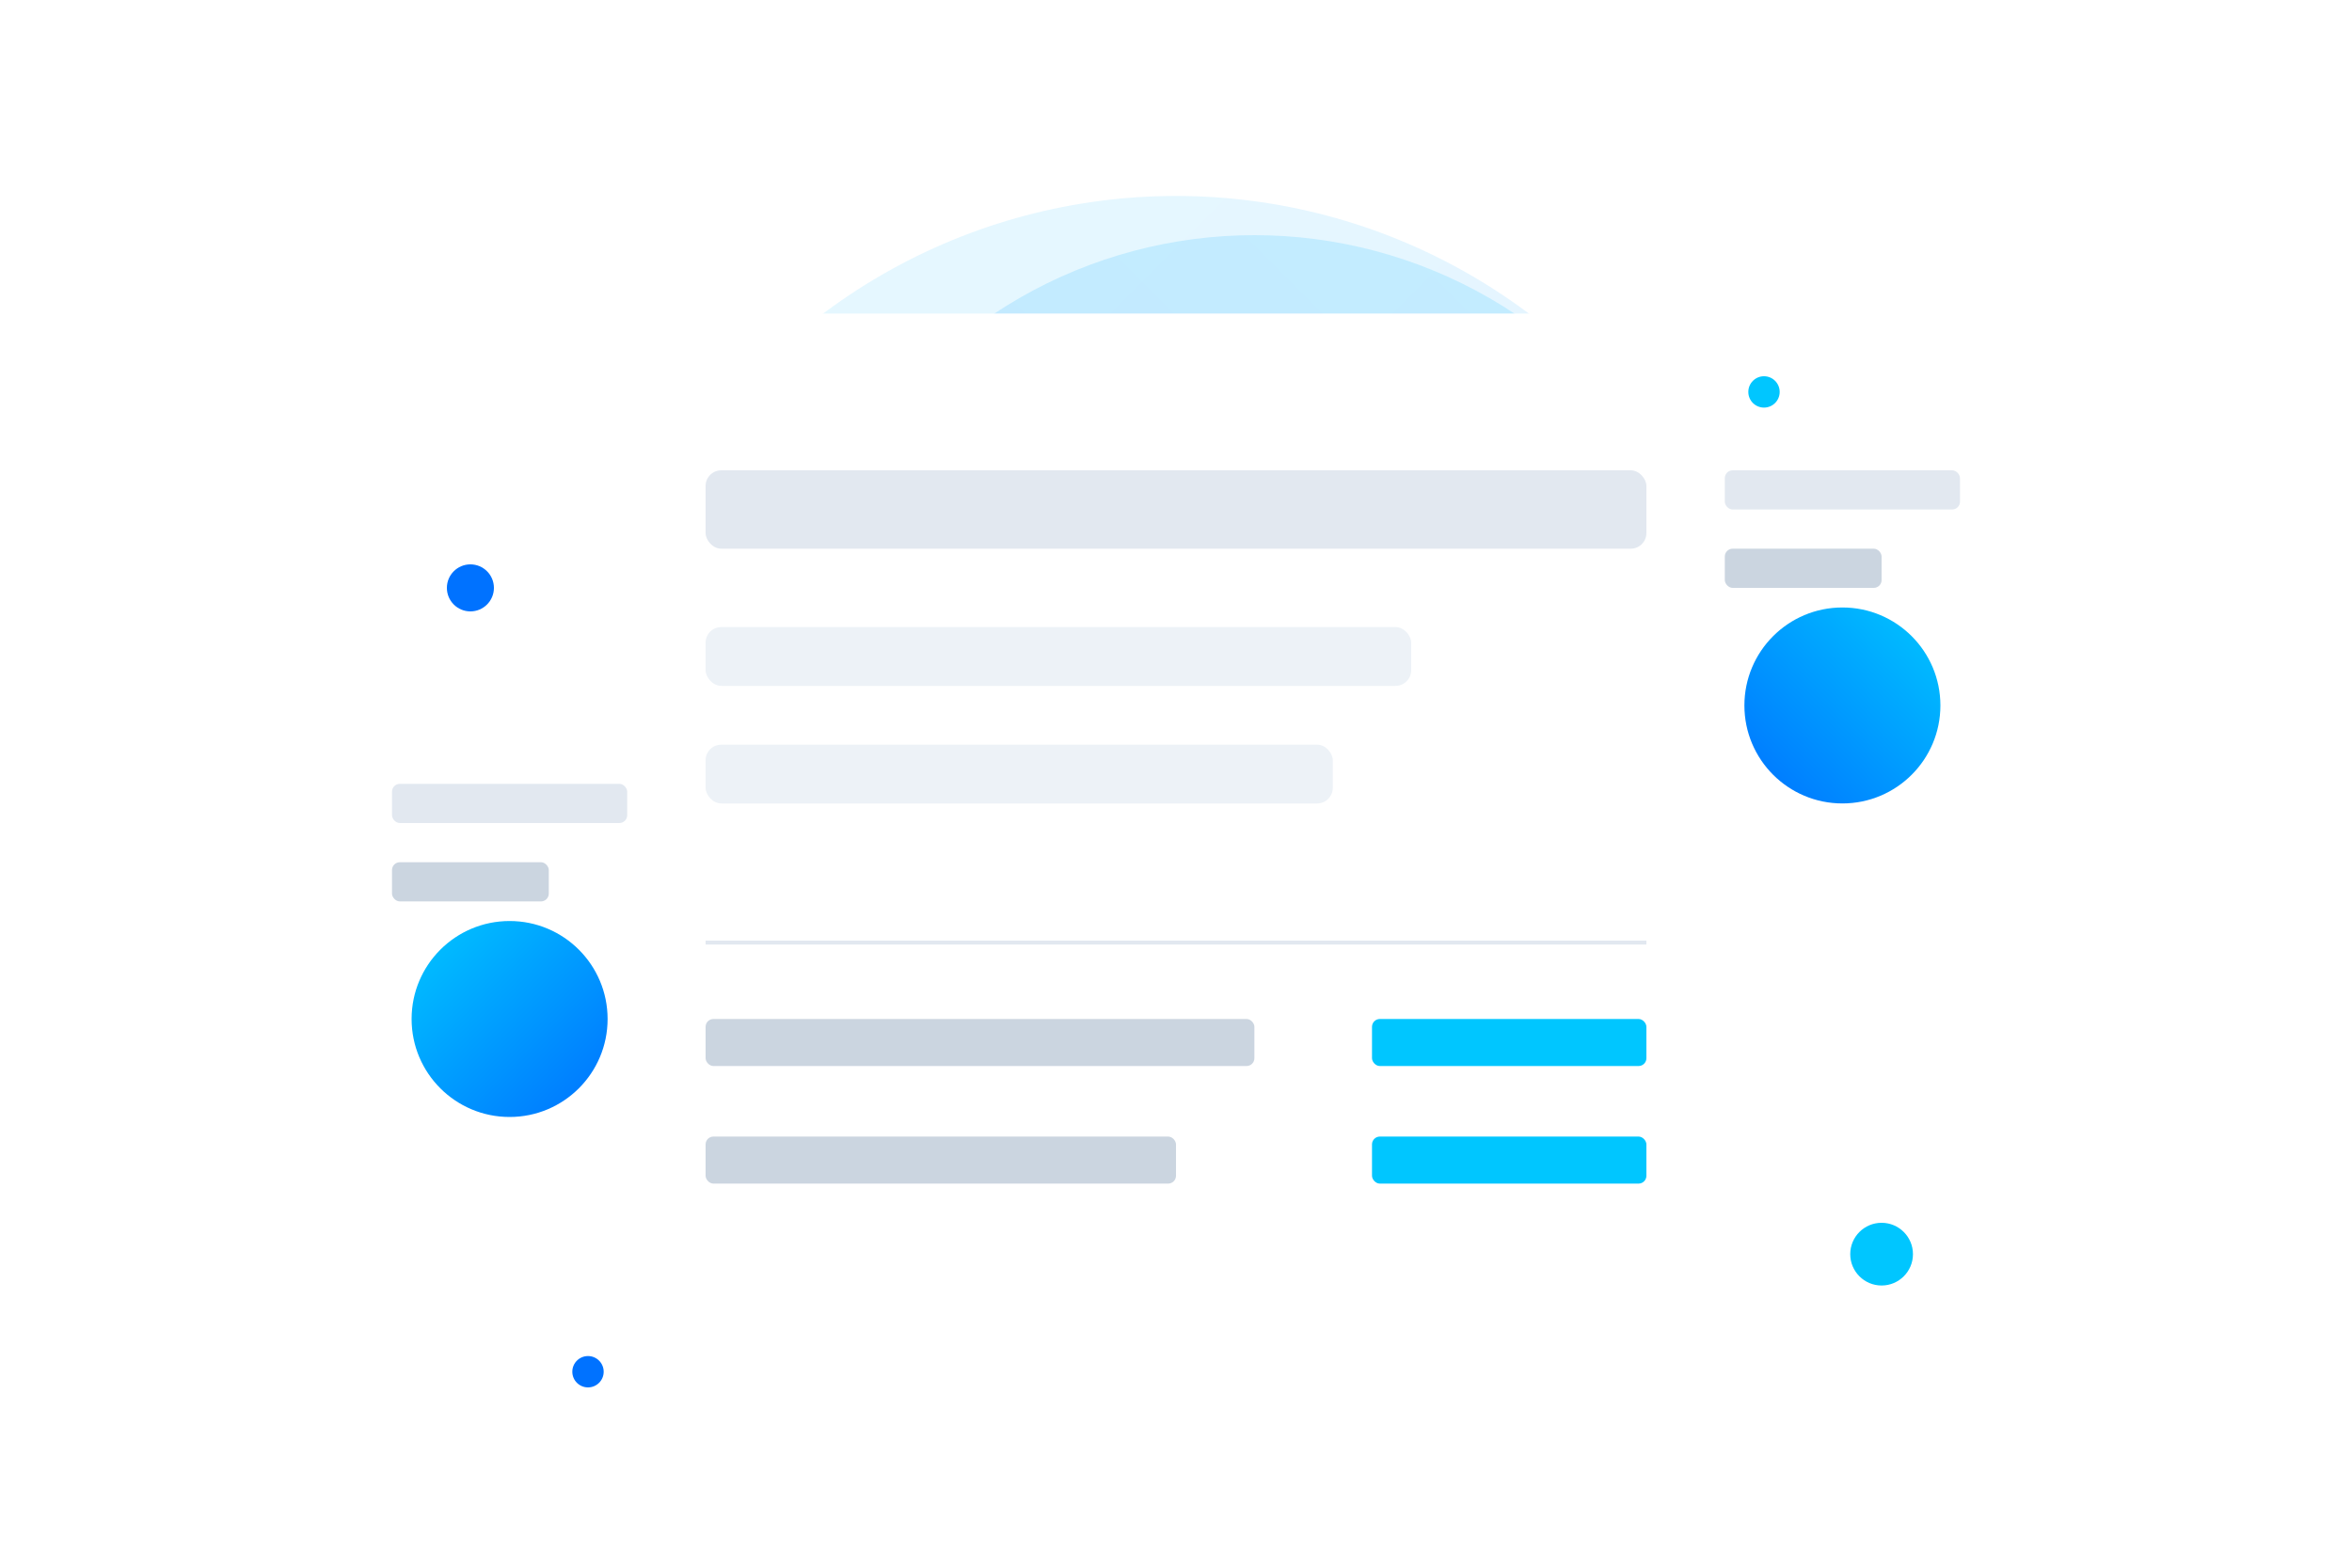 <?xml version="1.0" encoding="UTF-8"?>
<svg width="600" height="400" viewBox="0 0 600 400" fill="none" xmlns="http://www.w3.org/2000/svg">
    <!-- Background Elements -->
    <circle cx="300" cy="200" r="150" fill="url(#gradient1)" opacity="0.1"/>
    <circle cx="320" cy="180" r="120" fill="url(#gradient2)" opacity="0.15"/>
    
    <!-- Main Bill/Invoice Paper -->
    <rect x="150" y="80" width="300" height="380" rx="15" fill="white" filter="url(#shadow)"/>
    <rect x="180" y="120" width="240" height="20" rx="4" fill="#E2E8F0"/>
    <rect x="180" y="160" width="180" height="15" rx="4" fill="#EDF2F7"/>
    <rect x="180" y="190" width="160" height="15" rx="4" fill="#EDF2F7"/>
    
    <!-- Bill Items -->
    <rect x="180" y="240" width="240" height="1" fill="#E2E8F0"/>
    <rect x="180" y="260" width="140" height="12" rx="2" fill="#CBD5E0"/>
    <rect x="180" y="290" width="120" height="12" rx="2" fill="#CBD5E0"/>
    <rect x="350" y="260" width="70" height="12" rx="2" fill="#00C6FF"/>
    <rect x="350" y="290" width="70" height="12" rx="2" fill="#00C6FF"/>
    
    <!-- Floating Elements -->
    <g transform="translate(420, 100)">
        <rect width="100" height="140" rx="10" fill="white" filter="url(#shadow)" opacity="0.9"/>
        <rect x="20" y="20" width="60" height="10" rx="2" fill="#E2E8F0"/>
        <rect x="20" y="40" width="40" height="10" rx="2" fill="#CBD5E0"/>
        <circle cx="50" cy="80" r="25" fill="url(#gradient2)"/>
    </g>
    
    <g transform="translate(80, 180)">
        <rect width="100" height="140" rx="10" fill="white" filter="url(#shadow)" opacity="0.9"/>
        <rect x="20" y="20" width="60" height="10" rx="2" fill="#E2E8F0"/>
        <rect x="20" y="40" width="40" height="10" rx="2" fill="#CBD5E0"/>
        <circle cx="50" cy="80" r="25" fill="url(#gradient1)"/>
    </g>
    
    <!-- Decorative Elements -->
    <circle cx="480" cy="320" r="8" fill="#00C6FF"/>
    <circle cx="120" cy="150" r="6" fill="#0072FF"/>
    <circle cx="450" cy="100" r="4" fill="#00C6FF"/>
    <circle cx="150" cy="350" r="4" fill="#0072FF"/>
    
    <!-- Definitions -->
    <defs>
        <linearGradient id="gradient1" x1="0" y1="0" x2="1" y2="1">
            <stop offset="0%" stop-color="#00C6FF"/>
            <stop offset="100%" stop-color="#0072FF"/>
        </linearGradient>
        
        <linearGradient id="gradient2" x1="1" y1="0" x2="0" y2="1">
            <stop offset="0%" stop-color="#00C6FF"/>
            <stop offset="100%" stop-color="#0072FF"/>
        </linearGradient>
        
        <filter id="shadow" x="-20" y="-20" width="140%" height="140%" filterUnits="userSpaceOnUse">
            <feDropShadow dx="0" dy="4" stdDeviation="15" flood-color="#000000" flood-opacity="0.1"/>
        </filter>
    </defs>
</svg> 